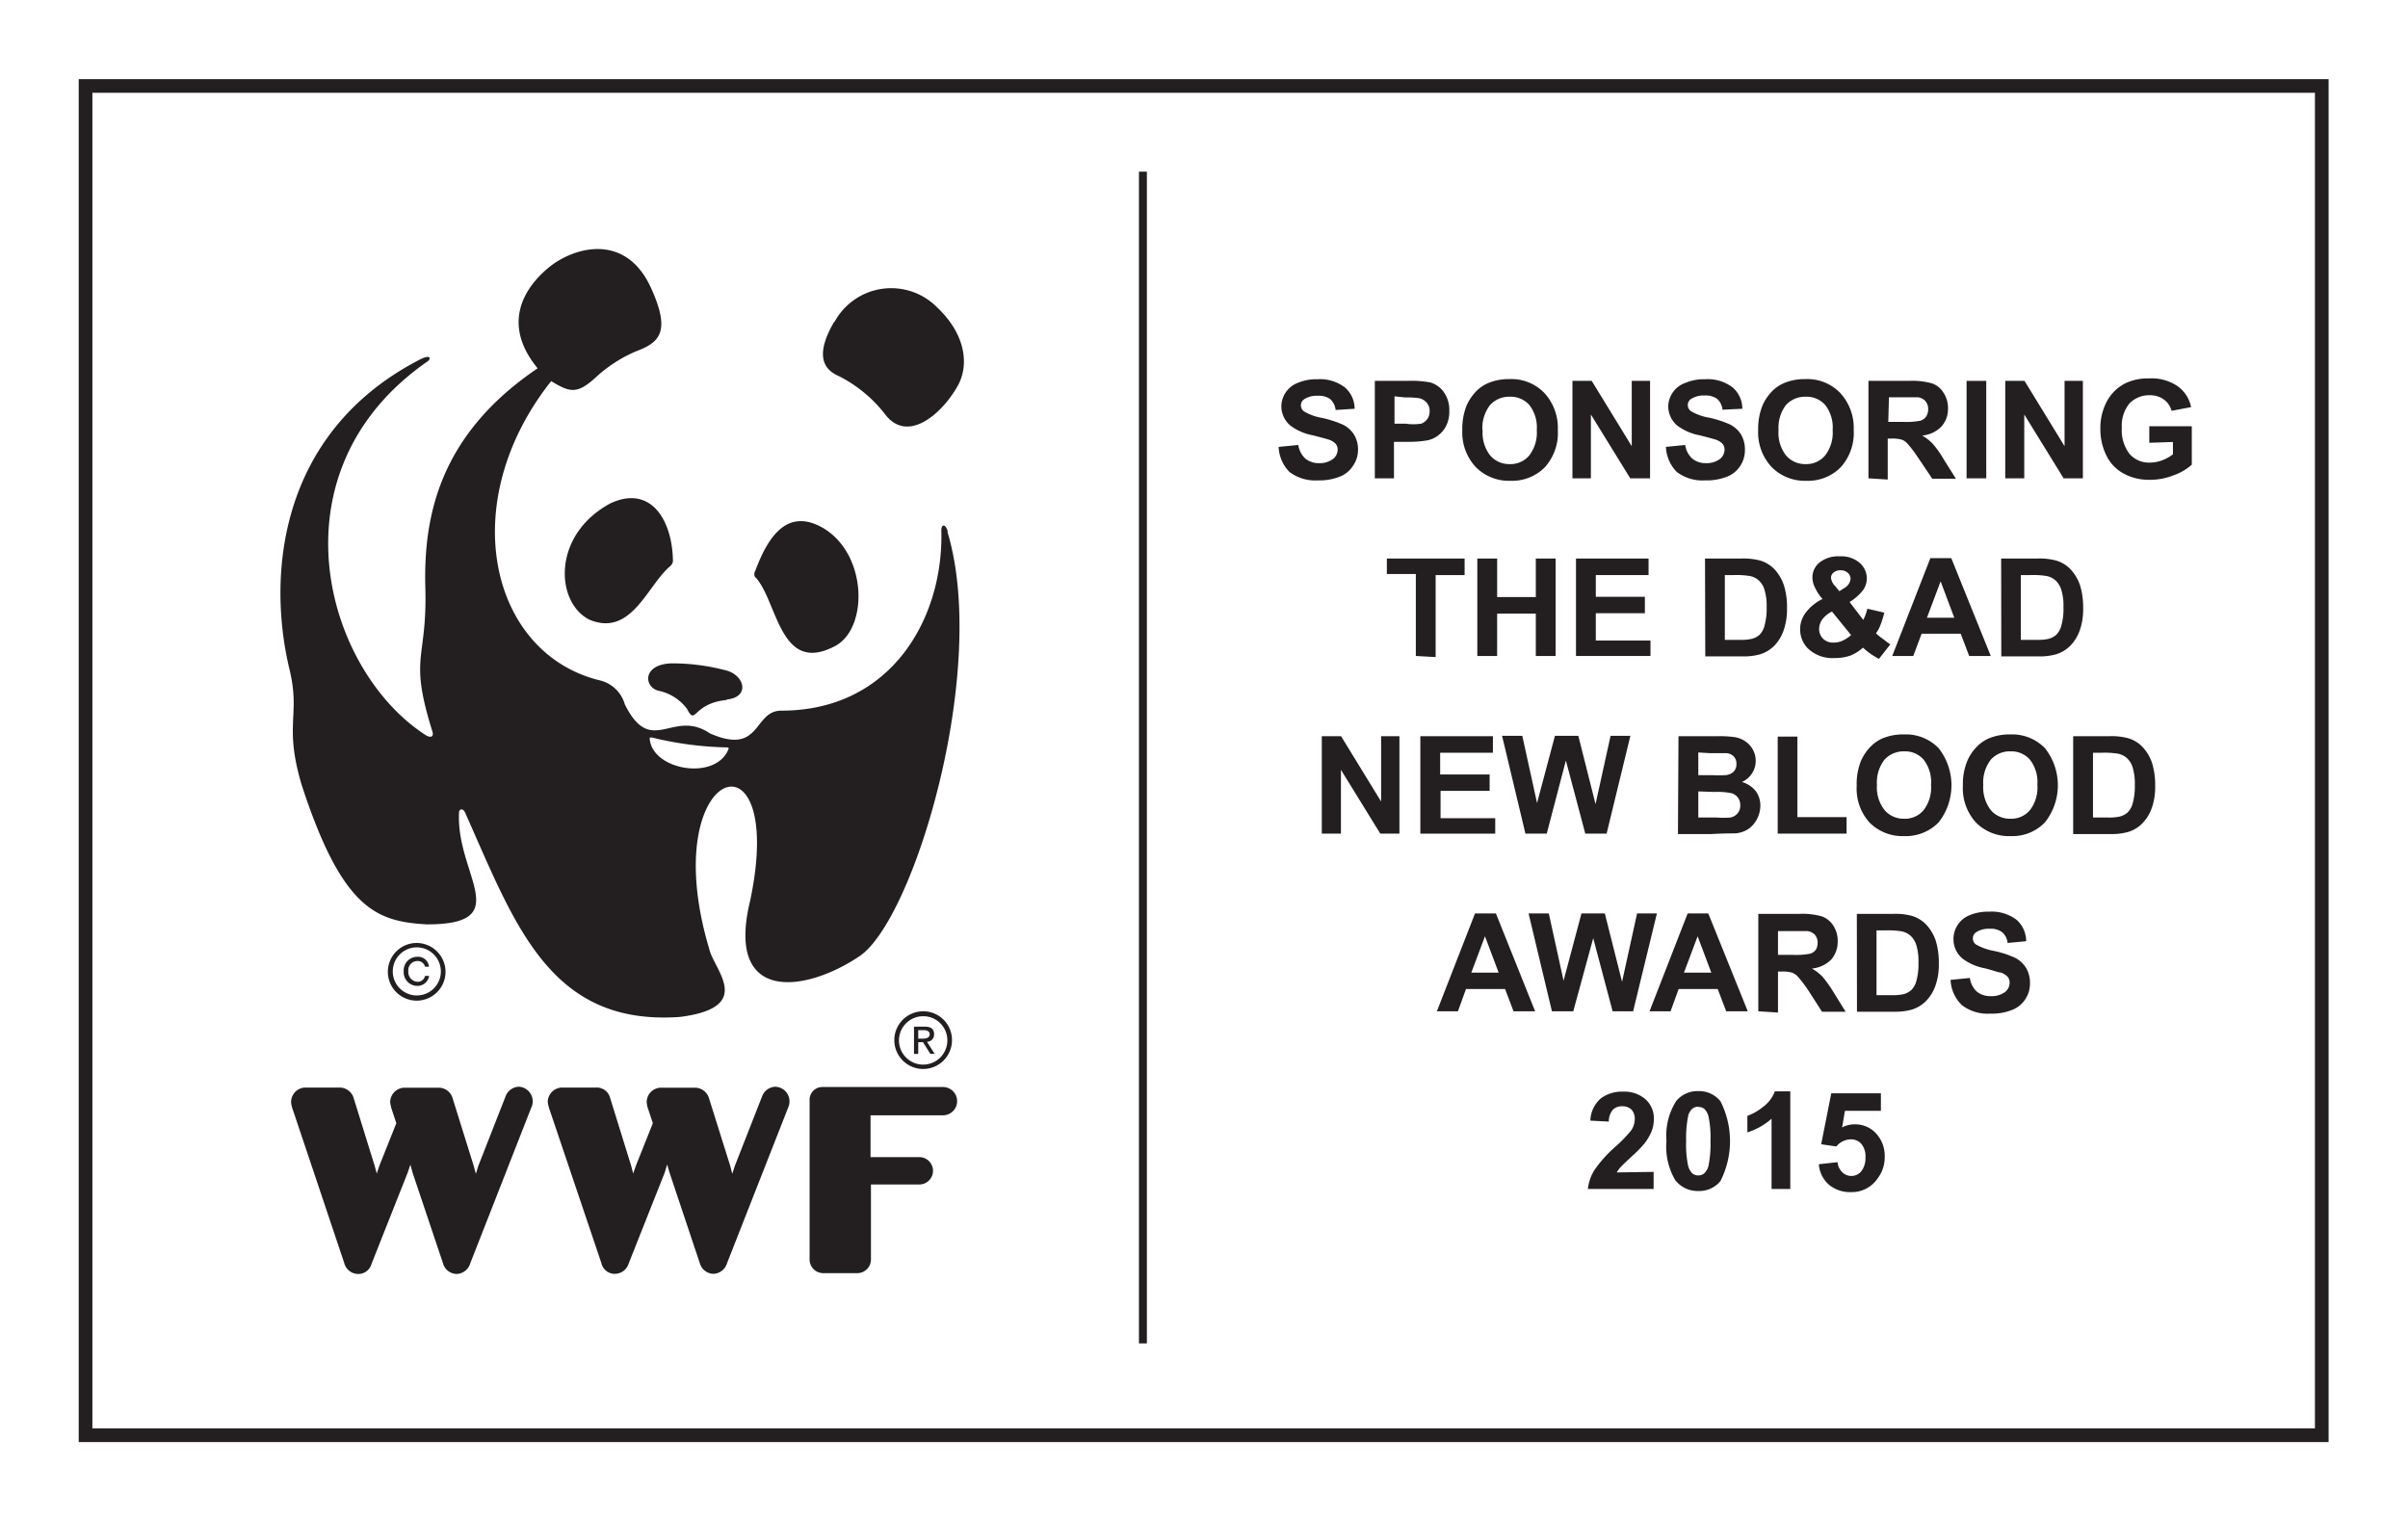<svg id="Layer_1" data-name="Layer 1" xmlns="http://www.w3.org/2000/svg" viewBox="0 0 176.2 111.11"><defs><style>.cls-1{fill:#fff;}.cls-2{fill:#231f20;}.cls-3{fill:none;stroke:#231f20;}</style></defs><rect class="cls-1" width="176.2" height="111.11"/><rect class="cls-2" x="83.34" y="12.56" width="0.58" height="85.74"/><path class="cls-2" d="M38,79.52a1.06,1.06,0,0,0-1,.69l-2,5.1-.18.58-.16-.59-1.56-5a.08.08,0,0,0,0,0h0a1.06,1.06,0,0,0-1-.71H29.55a1.07,1.07,0,0,0-1,1.06,2.54,2.54,0,0,0,.12.54l.33,1-1.24,3.11-.19.57-.16-.58-1.55-5a.06.06,0,0,1,0,0h0a1.07,1.07,0,0,0-1-.71H22.3a1.06,1.06,0,0,0-1,1.06,2,2,0,0,0,.12.54l3.77,11.24a1.06,1.06,0,0,0,1,.8,1,1,0,0,0,1-.75l2.64-6.66.2-.59.16.59,2.22,6.61a1.06,1.06,0,0,0,1,.8,1.08,1.08,0,0,0,1-.78l4.46-11.38a1,1,0,0,0,.11-.45A1.07,1.07,0,0,0,38,79.52"/><path class="cls-2" d="M56.77,79.52a1.07,1.07,0,0,0-1,.69l-2,5.1-.19.58-.15-.59-1.57-5v0h0a1.08,1.08,0,0,0-1-.71H48.32a1.06,1.06,0,0,0-1,1.06,2,2,0,0,0,.12.54l.33,1-1.24,3.11-.2.57-.15-.58-1.55-5s0,0,0,0h0a1,1,0,0,0-1-.71H41.08a1.07,1.07,0,0,0-1,1.06,2.62,2.62,0,0,0,.13.54L44,92.41a1,1,0,0,0,1,.8,1.06,1.06,0,0,0,1-.75l2.64-6.66.18-.59.17.59,2.21,6.61a1.07,1.07,0,0,0,1,.8,1.08,1.08,0,0,0,1-.78l4.47-11.38a1.18,1.18,0,0,0,.1-.45,1.07,1.07,0,0,0-1.06-1.08"/><path class="cls-2" d="M69,79.54H60.16a.93.93,0,0,0-.92.93h0V92.16h0a1,1,0,0,0,1,1h2.49a1,1,0,0,0,1-1V86.67h3.59a1,1,0,0,0,.95-1,1,1,0,0,0-1-1H63.7V81.61H69a1,1,0,0,0,0-2.07"/><path class="cls-2" d="M55.31,42.27c1.6,1.8,1.77,7.14,5.8,5,2.42-1.28,2.38-6.66-.84-8.61-2.62-1.54-4.05.54-5,3.1a.46.46,0,0,0,0,.5"/><path class="cls-2" d="M49.05,41.42c-1.68,1.39-2.84,5.22-5.93,3.92-2.5-1.27-2.74-6.23,1.57-8.52,3-1.38,4.53,1.35,4.55,4.26a.62.62,0,0,1-.19.34"/><path class="cls-2" d="M53.21,51.18c1.66-.18,1.28-1.72,0-2.1a15.21,15.21,0,0,0-4.05-.54c-2.13.05-2.08,1.69-1,2a3.46,3.46,0,0,1,2.11,1.33c.67,1.29.37-.39,2.88-.65"/><path class="cls-2" d="M61.05,23.58a4.72,4.72,0,0,1,7.54-1.07c2,1.89,2.33,4.06,1.56,5.59-1.05,2-3.72,4.54-5.45,2.13a10,10,0,0,0-3.3-2.7c-1.37-.58-1.63-1.81-.35-4"/><path class="cls-2" d="M69.36,38.91c-.18-.61-.49-.58-.48-.07C69.05,45.18,65.27,52,57.17,52c-2.07,0-1.45,3.33-5.23,1.66-2.72-1.84-4.28,1.78-6.22-2.12a2.51,2.51,0,0,0-1.89-1.77c-8-2-10.54-13-3.5-21.88,1.4.84,1.91,1,3.4-.4a10.2,10.2,0,0,1,2.78-1.77c1.7-.64,2.61-1.37,1.15-4.6-1.88-4.2-5.73-3-7.49-1.56-2,1.64-3.39,4.28-.83,7.39C32.18,31.79,31,37.73,31.12,42.89c.17,5.49-1.24,5,.51,10.6.16.49-.18.48-.45.32-7.46-4.78-11.5-19.35.14-27.39.26-.24.15-.54-.81,0-10.07,5.33-11,15.64-9.32,22.59.81,3.37-.43,4,.88,8.41,3,9.22,5.55,10,9.16,10.22,6.57,0,2.12-3.63,2.36-8.18,0-.27.32-.4.51.15,3.61,8.11,6.17,15.49,15.67,14.8,5.51-.71,2.45-3.45,2.12-5-4-13.43,5.77-16.59,3-3.5-1.83,7.51,4,6.75,8,4.06s9.49-21,6.43-31.08m-16,15.89c-.91,2.41-5.64,1.58-5.78-.75,0-.09.12-.07.18-.06a25.12,25.12,0,0,0,5.46.72s.16,0,.14.09"/><path class="cls-2" d="M32.26,71.08a1.76,1.76,0,1,1-1.77-1.76,1.77,1.77,0,0,1,1.77,1.76M30.49,69a2.11,2.11,0,1,0,2.11,2.11A2.12,2.12,0,0,0,30.49,69"/><path class="cls-2" d="M31.1,71.41a.54.54,0,0,1-.55.43.71.71,0,0,1-.67-.77.67.67,0,0,1,.66-.75.55.55,0,0,1,.56.42h.29a.8.8,0,0,0-.85-.73,1,1,0,0,0-1,1.06,1,1,0,0,0,1,1.07.86.86,0,0,0,.86-.73Z"/><path class="cls-2" d="M69.32,76.11a1.77,1.77,0,1,1-1.76-1.75,1.76,1.76,0,0,1,1.76,1.75M67.56,74a2.11,2.11,0,1,0,2.1,2.11A2.1,2.1,0,0,0,67.56,74"/><path class="cls-2" d="M67.19,76.26h.35l.53.85h.32l-.56-.88a.52.52,0,0,0,.52-.54c0-.4-.23-.57-.7-.57h-.77v2h.31v-.85m0-.27v-.62h.41c.2,0,.43.06.43.3s-.23.32-.49.32Z"/><rect class="cls-3" x="6.26" y="6.29" width="163.63" height="98.73"/><path class="cls-2" d="M93.56,32.7,95,32.56a1.69,1.69,0,0,0,.52,1,1.53,1.53,0,0,0,1,.33,1.62,1.62,0,0,0,1-.29.88.88,0,0,0,.36-.69.67.67,0,0,0-.15-.44,1.29,1.29,0,0,0-.52-.31c-.17-.05-.56-.16-1.16-.31a3.91,3.91,0,0,1-1.63-.71,1.85,1.85,0,0,1-.66-1.44A1.87,1.87,0,0,1,95,28a3.47,3.47,0,0,1,1.4-.25,3,3,0,0,1,2,.59,2.05,2.05,0,0,1,.72,1.57L97.73,30a1.22,1.22,0,0,0-.4-.8,1.43,1.43,0,0,0-.91-.24,1.69,1.69,0,0,0-1,.26.53.53,0,0,0-.23.45.55.55,0,0,0,.22.43,3.87,3.87,0,0,0,1.33.48,7.85,7.85,0,0,1,1.56.51,2.06,2.06,0,0,1,.79.73,2.14,2.14,0,0,1,.28,1.14A2.06,2.06,0,0,1,99,34.09a2,2,0,0,1-1,.8,4,4,0,0,1-1.56.26,3.11,3.11,0,0,1-2.09-.62A2.79,2.79,0,0,1,93.56,32.7Z"/><path class="cls-2" d="M100.6,35V27.87h2.32a7.79,7.79,0,0,1,1.72.11,1.85,1.85,0,0,1,1,.7,2.25,2.25,0,0,1,.41,1.39,2.34,2.34,0,0,1-.24,1.11,2,2,0,0,1-.6.7,1.93,1.93,0,0,1-.75.34,8.06,8.06,0,0,1-1.5.11H102V35Zm1.44-6v2h.8A3.9,3.9,0,0,0,104,31a1,1,0,0,0,.45-.35,1,1,0,0,0,.16-.56.88.88,0,0,0-.23-.64,1,1,0,0,0-.58-.32,7.25,7.25,0,0,0-1-.05Z"/><path class="cls-2" d="M107,31.49a4.65,4.65,0,0,1,.32-1.83,3.53,3.53,0,0,1,.67-1,2.72,2.72,0,0,1,.93-.64,3.88,3.88,0,0,1,1.54-.28,3.34,3.34,0,0,1,2.53,1,3.76,3.76,0,0,1,1,2.73,3.74,3.74,0,0,1-.94,2.71,3.35,3.35,0,0,1-2.52,1,3.4,3.4,0,0,1-2.54-1A3.71,3.71,0,0,1,107,31.49Zm1.49,0a2.68,2.68,0,0,0,.56,1.85,1.84,1.84,0,0,0,1.42.62,1.79,1.79,0,0,0,1.42-.62,2.73,2.73,0,0,0,.56-1.87,2.67,2.67,0,0,0-.54-1.83,1.82,1.82,0,0,0-1.44-.61,1.88,1.88,0,0,0-1.44.61A2.74,2.74,0,0,0,108.47,31.44Z"/><path class="cls-2" d="M115.06,35V27.87h1.41l2.93,4.78V27.87h1.34V35h-1.45l-2.88-4.67V35Z"/><path class="cls-2" d="M121.9,32.7l1.41-.14a1.69,1.69,0,0,0,.52,1,1.53,1.53,0,0,0,1,.33,1.62,1.62,0,0,0,1-.29.88.88,0,0,0,.36-.69.67.67,0,0,0-.15-.44,1.29,1.29,0,0,0-.52-.31c-.17-.05-.56-.16-1.16-.31a3.91,3.91,0,0,1-1.63-.71,1.85,1.85,0,0,1-.66-1.44A1.87,1.87,0,0,1,123.37,28a3.44,3.44,0,0,1,1.4-.25,3,3,0,0,1,2,.59,2.05,2.05,0,0,1,.72,1.57l-1.45.07a1.22,1.22,0,0,0-.4-.8,1.43,1.43,0,0,0-.91-.24,1.69,1.69,0,0,0-1,.26.53.53,0,0,0-.23.45.55.55,0,0,0,.22.43,3.87,3.87,0,0,0,1.33.48,7.85,7.85,0,0,1,1.56.51,2.06,2.06,0,0,1,.79.73,2.14,2.14,0,0,1,.28,1.14,2.06,2.06,0,0,1-.34,1.15,2,2,0,0,1-1,.8,4,4,0,0,1-1.56.26,3.11,3.11,0,0,1-2.09-.62A2.79,2.79,0,0,1,121.9,32.7Z"/><path class="cls-2" d="M128.65,31.49a4.65,4.65,0,0,1,.32-1.83,3.53,3.53,0,0,1,.67-1,2.72,2.72,0,0,1,.93-.64,3.88,3.88,0,0,1,1.54-.28,3.34,3.34,0,0,1,2.53,1,3.76,3.76,0,0,1,1,2.73,3.74,3.74,0,0,1-.94,2.71,3.35,3.35,0,0,1-2.52,1,3.4,3.4,0,0,1-2.54-1A3.71,3.71,0,0,1,128.65,31.49Zm1.49,0a2.68,2.68,0,0,0,.56,1.85,1.84,1.84,0,0,0,1.42.62,1.79,1.79,0,0,0,1.42-.62,2.73,2.73,0,0,0,.56-1.87,2.67,2.67,0,0,0-.54-1.83,1.82,1.82,0,0,0-1.44-.61,1.88,1.88,0,0,0-1.44.61A2.74,2.74,0,0,0,130.14,31.44Z"/><path class="cls-2" d="M136.72,35V27.87h3a5.15,5.15,0,0,1,1.67.19,1.6,1.6,0,0,1,.83.69,2,2,0,0,1,.32,1.13,1.91,1.91,0,0,1-.48,1.33,2.23,2.23,0,0,1-1.41.66,3.21,3.21,0,0,1,.77.6,7.22,7.22,0,0,1,.82,1.16l.88,1.4h-1.73l-1.05-1.56a8.65,8.65,0,0,0-.76-1,1,1,0,0,0-.43-.3,2.53,2.53,0,0,0-.73-.08h-.29v3Zm1.45-4.13h1.07a5.47,5.47,0,0,0,1.3-.09.81.81,0,0,0,.4-.3,1,1,0,0,0,.15-.54.88.88,0,0,0-.2-.59.91.91,0,0,0-.54-.28c-.12,0-.47,0-1,0h-1.13Z"/><path class="cls-2" d="M143.9,35V27.87h1.44V35Z"/><path class="cls-2" d="M146.73,35V27.87h1.41l2.93,4.78V27.87h1.34V35H151l-2.88-4.67V35Z"/><path class="cls-2" d="M157.27,32.4V31.19h3.11V34a3.9,3.9,0,0,1-1.31.77,4.69,4.69,0,0,1-1.75.34,3.91,3.91,0,0,1-1.95-.47,3,3,0,0,1-1.26-1.35,4.35,4.35,0,0,1-.42-1.91,4.14,4.14,0,0,1,.47-2,3.17,3.17,0,0,1,1.37-1.34,3.82,3.82,0,0,1,1.72-.35,3.38,3.38,0,0,1,2.08.56,2.48,2.48,0,0,1,1,1.54l-1.43.27a1.49,1.49,0,0,0-.57-.83,1.69,1.69,0,0,0-1-.31,2,2,0,0,0-1.51.6,2.55,2.55,0,0,0-.56,1.78,2.82,2.82,0,0,0,.57,1.92,1.88,1.88,0,0,0,1.48.63,2.66,2.66,0,0,0,.91-.17,2.89,2.89,0,0,0,.78-.44v-.9Z"/><path class="cls-2" d="M103.6,48v-6h-2.12V40.87h5.69v1.21h-2.12v6Z"/><path class="cls-2" d="M108.1,48V40.87h1.45v2.82h2.83V40.87h1.45V48h-1.45V44.9h-2.83V48Z"/><path class="cls-2" d="M115.32,48V40.87h5.31v1.21h-3.86v1.59h3.59v1.2h-3.59v2h4V48Z"/><path class="cls-2" d="M124.76,40.87h2.65a4.78,4.78,0,0,1,1.36.14,2.4,2.4,0,0,1,1.08.65,3.26,3.26,0,0,1,.68,1.16,5.25,5.25,0,0,1,.23,1.7,4.6,4.6,0,0,1-.22,1.52,3,3,0,0,1-.76,1.26,2.51,2.51,0,0,1-1,.58,4.39,4.39,0,0,1-1.28.15h-2.72Zm1.45,1.21v4.74h1.08a3.65,3.65,0,0,0,.87-.07,1.38,1.38,0,0,0,.59-.3,1.48,1.48,0,0,0,.37-.69,4.52,4.52,0,0,0,.15-1.31,4.14,4.14,0,0,0-.15-1.27,1.46,1.46,0,0,0-.41-.69,1.3,1.3,0,0,0-.67-.34,6,6,0,0,0-1.18-.07Z"/><path class="cls-2" d="M138.32,47.15l-.83,1.06a5.08,5.08,0,0,1-1.17-.82,3.15,3.15,0,0,1-.92.58,3.37,3.37,0,0,1-1.16.18,2.58,2.58,0,0,1-2-.75,2,2,0,0,1-.52-1.34,2,2,0,0,1,.41-1.23,3.34,3.34,0,0,1,1.23-1,3.4,3.4,0,0,1-.55-.83,1.66,1.66,0,0,1-.19-.74,1.4,1.4,0,0,1,.52-1.1,2.2,2.2,0,0,1,1.48-.45,2.06,2.06,0,0,1,1.45.47,1.51,1.51,0,0,1,.53,1.16,1.47,1.47,0,0,1-.26.82,3.58,3.58,0,0,1-1,.89l1,1.31a3.47,3.47,0,0,0,.3-.82l1.24.29a7,7,0,0,1-.32,1,2.37,2.37,0,0,1-.29.51,4.67,4.67,0,0,0,.59.47A4.11,4.11,0,0,0,138.32,47.15Zm-4.27-2.4a1.9,1.9,0,0,0-.71.58,1.21,1.21,0,0,0-.23.69,1,1,0,0,0,.29.72,1.05,1.05,0,0,0,.78.28,1.5,1.5,0,0,0,.62-.13,2.52,2.52,0,0,0,.65-.42Zm.54-1.49L135,43a.86.86,0,0,0,.41-.63.59.59,0,0,0-.2-.45.76.76,0,0,0-.53-.19.77.77,0,0,0-.52.17.49.49,0,0,0-.18.38,1,1,0,0,0,.31.61Z"/><path class="cls-2" d="M145.67,48h-1.58l-.62-1.63h-2.86L140,48h-1.54l2.79-7.16h1.53ZM143,45.2l-1-2.66-1,2.66Z"/><path class="cls-2" d="M146.43,40.87h2.64a4.74,4.74,0,0,1,1.36.14,2.4,2.4,0,0,1,1.08.65,3.28,3.28,0,0,1,.69,1.16,5.54,5.54,0,0,1,.23,1.7,4.6,4.6,0,0,1-.22,1.52,3.06,3.06,0,0,1-.77,1.26,2.54,2.54,0,0,1-1,.58,4.44,4.44,0,0,1-1.28.15h-2.72Zm1.44,1.21v4.74H149a3.69,3.69,0,0,0,.88-.07,1.34,1.34,0,0,0,.58-.3,1.49,1.49,0,0,0,.38-.69,4.52,4.52,0,0,0,.15-1.31,4.14,4.14,0,0,0-.15-1.27,1.65,1.65,0,0,0-.41-.69,1.38,1.38,0,0,0-.67-.34,6.14,6.14,0,0,0-1.19-.07Z"/><path class="cls-2" d="M96.72,61V53.87h1.41l2.93,4.78V53.87h1.34V61H101l-2.88-4.67V61Z"/><path class="cls-2" d="M103.93,61V53.87h5.31v1.21h-3.86v1.59H109v1.2h-3.59v2h4V61Z"/><path class="cls-2" d="M111.62,61l-1.71-7.16h1.48l1.08,4.92,1.31-4.92h1.71l1.26,5,1.1-5h1.45L117.56,61H116l-1.42-5.35L113.18,61Z"/><path class="cls-2" d="M122.82,53.87h2.86a8,8,0,0,1,1.27.07,1.91,1.91,0,0,1,.75.3,1.74,1.74,0,0,1,.55.59,1.7,1.7,0,0,1,.22.84,1.65,1.65,0,0,1-.27.92,1.69,1.69,0,0,1-.74.63,2,2,0,0,1,1,.65,1.77,1.77,0,0,1,.35,1.08,2.14,2.14,0,0,1-.23.95,2,2,0,0,1-.62.74,2,2,0,0,1-1,.34c-.24,0-.82,0-1.74.05h-2.44Zm1.45,1.19v1.66h1a10.48,10.48,0,0,0,1,0,1,1,0,0,0,.58-.25.78.78,0,0,0,.21-.56.77.77,0,0,0-.18-.54.82.82,0,0,0-.55-.26c-.14,0-.55,0-1.23,0Zm0,2.85v1.91h1.34a6.64,6.64,0,0,0,1,0,.9.9,0,0,0,.52-.29.85.85,0,0,0,.21-.61.88.88,0,0,0-.61-.87,4.91,4.91,0,0,0-1.28-.1Z"/><path class="cls-2" d="M130.08,61v-7.1h1.44v5.89h3.6V61Z"/><path class="cls-2" d="M135.86,57.49a4.48,4.48,0,0,1,.32-1.83,3.53,3.53,0,0,1,.67-1,2.79,2.79,0,0,1,.92-.64,3.93,3.93,0,0,1,1.55-.28,3.34,3.34,0,0,1,2.53,1,4.39,4.39,0,0,1,0,5.44,3.35,3.35,0,0,1-2.52,1,3.4,3.4,0,0,1-2.54-1A3.71,3.71,0,0,1,135.86,57.49Zm1.48-.05a2.68,2.68,0,0,0,.57,1.85,1.84,1.84,0,0,0,1.42.62,1.79,1.79,0,0,0,1.42-.62,2.73,2.73,0,0,0,.55-1.87,2.67,2.67,0,0,0-.54-1.83,1.78,1.78,0,0,0-1.43-.61,1.88,1.88,0,0,0-1.44.61A2.74,2.74,0,0,0,137.34,57.44Z"/><path class="cls-2" d="M143.63,57.49a4.47,4.47,0,0,1,.33-1.83,3.33,3.33,0,0,1,.67-1,2.79,2.79,0,0,1,.92-.64,3.93,3.93,0,0,1,1.55-.28,3.35,3.35,0,0,1,2.53,1,4.37,4.37,0,0,1,0,5.44,3.31,3.31,0,0,1-2.51,1,3.38,3.38,0,0,1-2.54-1A3.71,3.71,0,0,1,143.63,57.49Zm1.49-.05a2.73,2.73,0,0,0,.56,1.85,1.86,1.86,0,0,0,1.43.62,1.79,1.79,0,0,0,1.42-.62,2.73,2.73,0,0,0,.55-1.87,2.67,2.67,0,0,0-.54-1.83,1.8,1.8,0,0,0-1.43-.61,1.85,1.85,0,0,0-1.44.61A2.74,2.74,0,0,0,145.12,57.44Z"/><path class="cls-2" d="M151.7,53.87h2.64a4.74,4.74,0,0,1,1.36.14,2.4,2.4,0,0,1,1.08.65,3.28,3.28,0,0,1,.69,1.16,5.54,5.54,0,0,1,.23,1.7,4.6,4.6,0,0,1-.22,1.52,3.06,3.06,0,0,1-.77,1.26,2.47,2.47,0,0,1-1,.58,4.44,4.44,0,0,1-1.28.15H151.7Zm1.45,1.21v4.74h1.07a3.69,3.69,0,0,0,.88-.07,1.34,1.34,0,0,0,.58-.3,1.44,1.44,0,0,0,.38-.69,4.52,4.52,0,0,0,.15-1.31,4.14,4.14,0,0,0-.15-1.27,1.55,1.55,0,0,0-.41-.69,1.38,1.38,0,0,0-.67-.34,6.14,6.14,0,0,0-1.19-.07Z"/><path class="cls-2" d="M112.33,74h-1.58l-.62-1.63h-2.86L106.68,74h-1.54l2.79-7.16h1.53Zm-2.67-2.83-1-2.66-1,2.66Z"/><path class="cls-2" d="M113.56,74l-1.71-7.16h1.48l1.08,4.92,1.31-4.92h1.71l1.26,5,1.1-5h1.45L119.5,74H118l-1.42-5.35L115.12,74Z"/><path class="cls-2" d="M127.89,74h-1.58l-.62-1.63h-2.86L122.24,74H120.7l2.79-7.16H125Zm-2.67-2.83-1-2.66-1,2.66Z"/><path class="cls-2" d="M128.66,74V66.87h3a5.24,5.24,0,0,1,1.67.19,1.68,1.68,0,0,1,.83.69,2,2,0,0,1,.31,1.13,2,2,0,0,1-.47,1.33,2.29,2.29,0,0,1-1.42.66,3.49,3.49,0,0,1,.78.6,8.8,8.8,0,0,1,.82,1.16l.87,1.4h-1.73l-1-1.56a10,10,0,0,0-.76-1,1,1,0,0,0-.44-.3,2.45,2.45,0,0,0-.72-.08h-.3v3Zm1.44-4.13h1.07a5.35,5.35,0,0,0,1.3-.09.83.83,0,0,0,.41-.3A1,1,0,0,0,133,69a.87.87,0,0,0-.19-.59.94.94,0,0,0-.54-.28c-.12,0-.47,0-1.06,0H130.1Z"/><path class="cls-2" d="M135.87,66.87h2.64a4.74,4.74,0,0,1,1.36.14,2.4,2.4,0,0,1,1.08.65,3.28,3.28,0,0,1,.69,1.16,5.54,5.54,0,0,1,.23,1.7,4.6,4.6,0,0,1-.22,1.52,3.06,3.06,0,0,1-.77,1.26,2.54,2.54,0,0,1-1,.58,4.44,4.44,0,0,1-1.28.15h-2.72Zm1.44,1.21v4.74h1.08a3.69,3.69,0,0,0,.88-.07,1.34,1.34,0,0,0,.58-.3,1.44,1.44,0,0,0,.38-.69,4.52,4.52,0,0,0,.15-1.31,4.14,4.14,0,0,0-.15-1.27,1.55,1.55,0,0,0-.41-.69,1.38,1.38,0,0,0-.67-.34,6.14,6.14,0,0,0-1.19-.07Z"/><path class="cls-2" d="M142.73,71.7l1.41-.14a1.68,1.68,0,0,0,.51,1,1.57,1.57,0,0,0,1,.33,1.66,1.66,0,0,0,1.05-.29.87.87,0,0,0,.35-.69.67.67,0,0,0-.14-.43,1.26,1.26,0,0,0-.52-.32c-.17,0-.56-.16-1.16-.31a3.84,3.84,0,0,1-1.63-.71,1.85,1.85,0,0,1-.66-1.44,1.88,1.88,0,0,1,1.2-1.74,3.52,3.52,0,0,1,1.41-.25,3,3,0,0,1,2,.59,2.08,2.08,0,0,1,.71,1.57L146.9,69a1.17,1.17,0,0,0-.4-.79,1.39,1.39,0,0,0-.91-.25,1.69,1.69,0,0,0-1,.26.53.53,0,0,0-.23.45.54.54,0,0,0,.21.43,4.06,4.06,0,0,0,1.33.48,7.42,7.42,0,0,1,1.56.51,2,2,0,0,1,.79.73,2.14,2.14,0,0,1,.29,1.14,2.06,2.06,0,0,1-.34,1.15,2,2,0,0,1-1,.8,3.94,3.94,0,0,1-1.56.26,3.08,3.08,0,0,1-2.08-.62A2.7,2.7,0,0,1,142.73,71.7Z"/><path class="cls-2" d="M121,85.75V87h-4.81a3.29,3.29,0,0,1,.47-1.37,9.31,9.31,0,0,1,1.54-1.72,10.45,10.45,0,0,0,1.14-1.17,1.48,1.48,0,0,0,.28-.84,1,1,0,0,0-.24-.71.94.94,0,0,0-.68-.24.9.9,0,0,0-.69.26,1.34,1.34,0,0,0-.29.86L116.37,82a2.24,2.24,0,0,1,.77-1.63,2.57,2.57,0,0,1,1.61-.49,2.35,2.35,0,0,1,1.67.57,1.89,1.89,0,0,1,.6,1.42,2.59,2.59,0,0,1-.17.92,4,4,0,0,1-.55.92,10.29,10.29,0,0,1-.9.91c-.43.4-.71.66-.82.79a2.16,2.16,0,0,0-.28.38Z"/><path class="cls-2" d="M124.27,79.84a2,2,0,0,1,1.62.74,6.44,6.44,0,0,1,0,5.84,2,2,0,0,1-1.62.73,2.07,2.07,0,0,1-1.69-.8,4.81,4.81,0,0,1-.64-2.87,4.71,4.71,0,0,1,.71-2.91A2,2,0,0,1,124.27,79.84Zm0,1.14a.67.67,0,0,0-.45.16,1,1,0,0,0-.3.56,8.26,8.26,0,0,0-.14,1.8,7.44,7.44,0,0,0,.13,1.73,1.22,1.22,0,0,0,.32.63.69.69,0,0,0,.44.15.66.66,0,0,0,.44-.16,1.08,1.08,0,0,0,.31-.57,8,8,0,0,0,.14-1.78,7.38,7.38,0,0,0-.13-1.73,1.14,1.14,0,0,0-.32-.63A.66.66,0,0,0,124.27,81Z"/><path class="cls-2" d="M131,87h-1.37V81.86a4.91,4.91,0,0,1-1.77,1V81.65A3.94,3.94,0,0,0,129,81a2.5,2.5,0,0,0,.87-1.14H131Z"/><path class="cls-2" d="M133.09,85.19l1.37-.15a1.15,1.15,0,0,0,.35.74.94.94,0,0,0,1.39-.08,1.57,1.57,0,0,0,.3-1,1.43,1.43,0,0,0-.3-1,1,1,0,0,0-.77-.33,1.39,1.39,0,0,0-1.06.52l-1.11-.16L134,80h3.63v1.28H135l-.21,1.22a1.94,1.94,0,0,1,.93-.23,2.06,2.06,0,0,1,1.55.66,2.41,2.41,0,0,1,.64,1.72,2.54,2.54,0,0,1-.52,1.58,2.27,2.27,0,0,1-1.93,1,2.43,2.43,0,0,1-1.62-.53A2.21,2.21,0,0,1,133.09,85.19Z"/></svg>